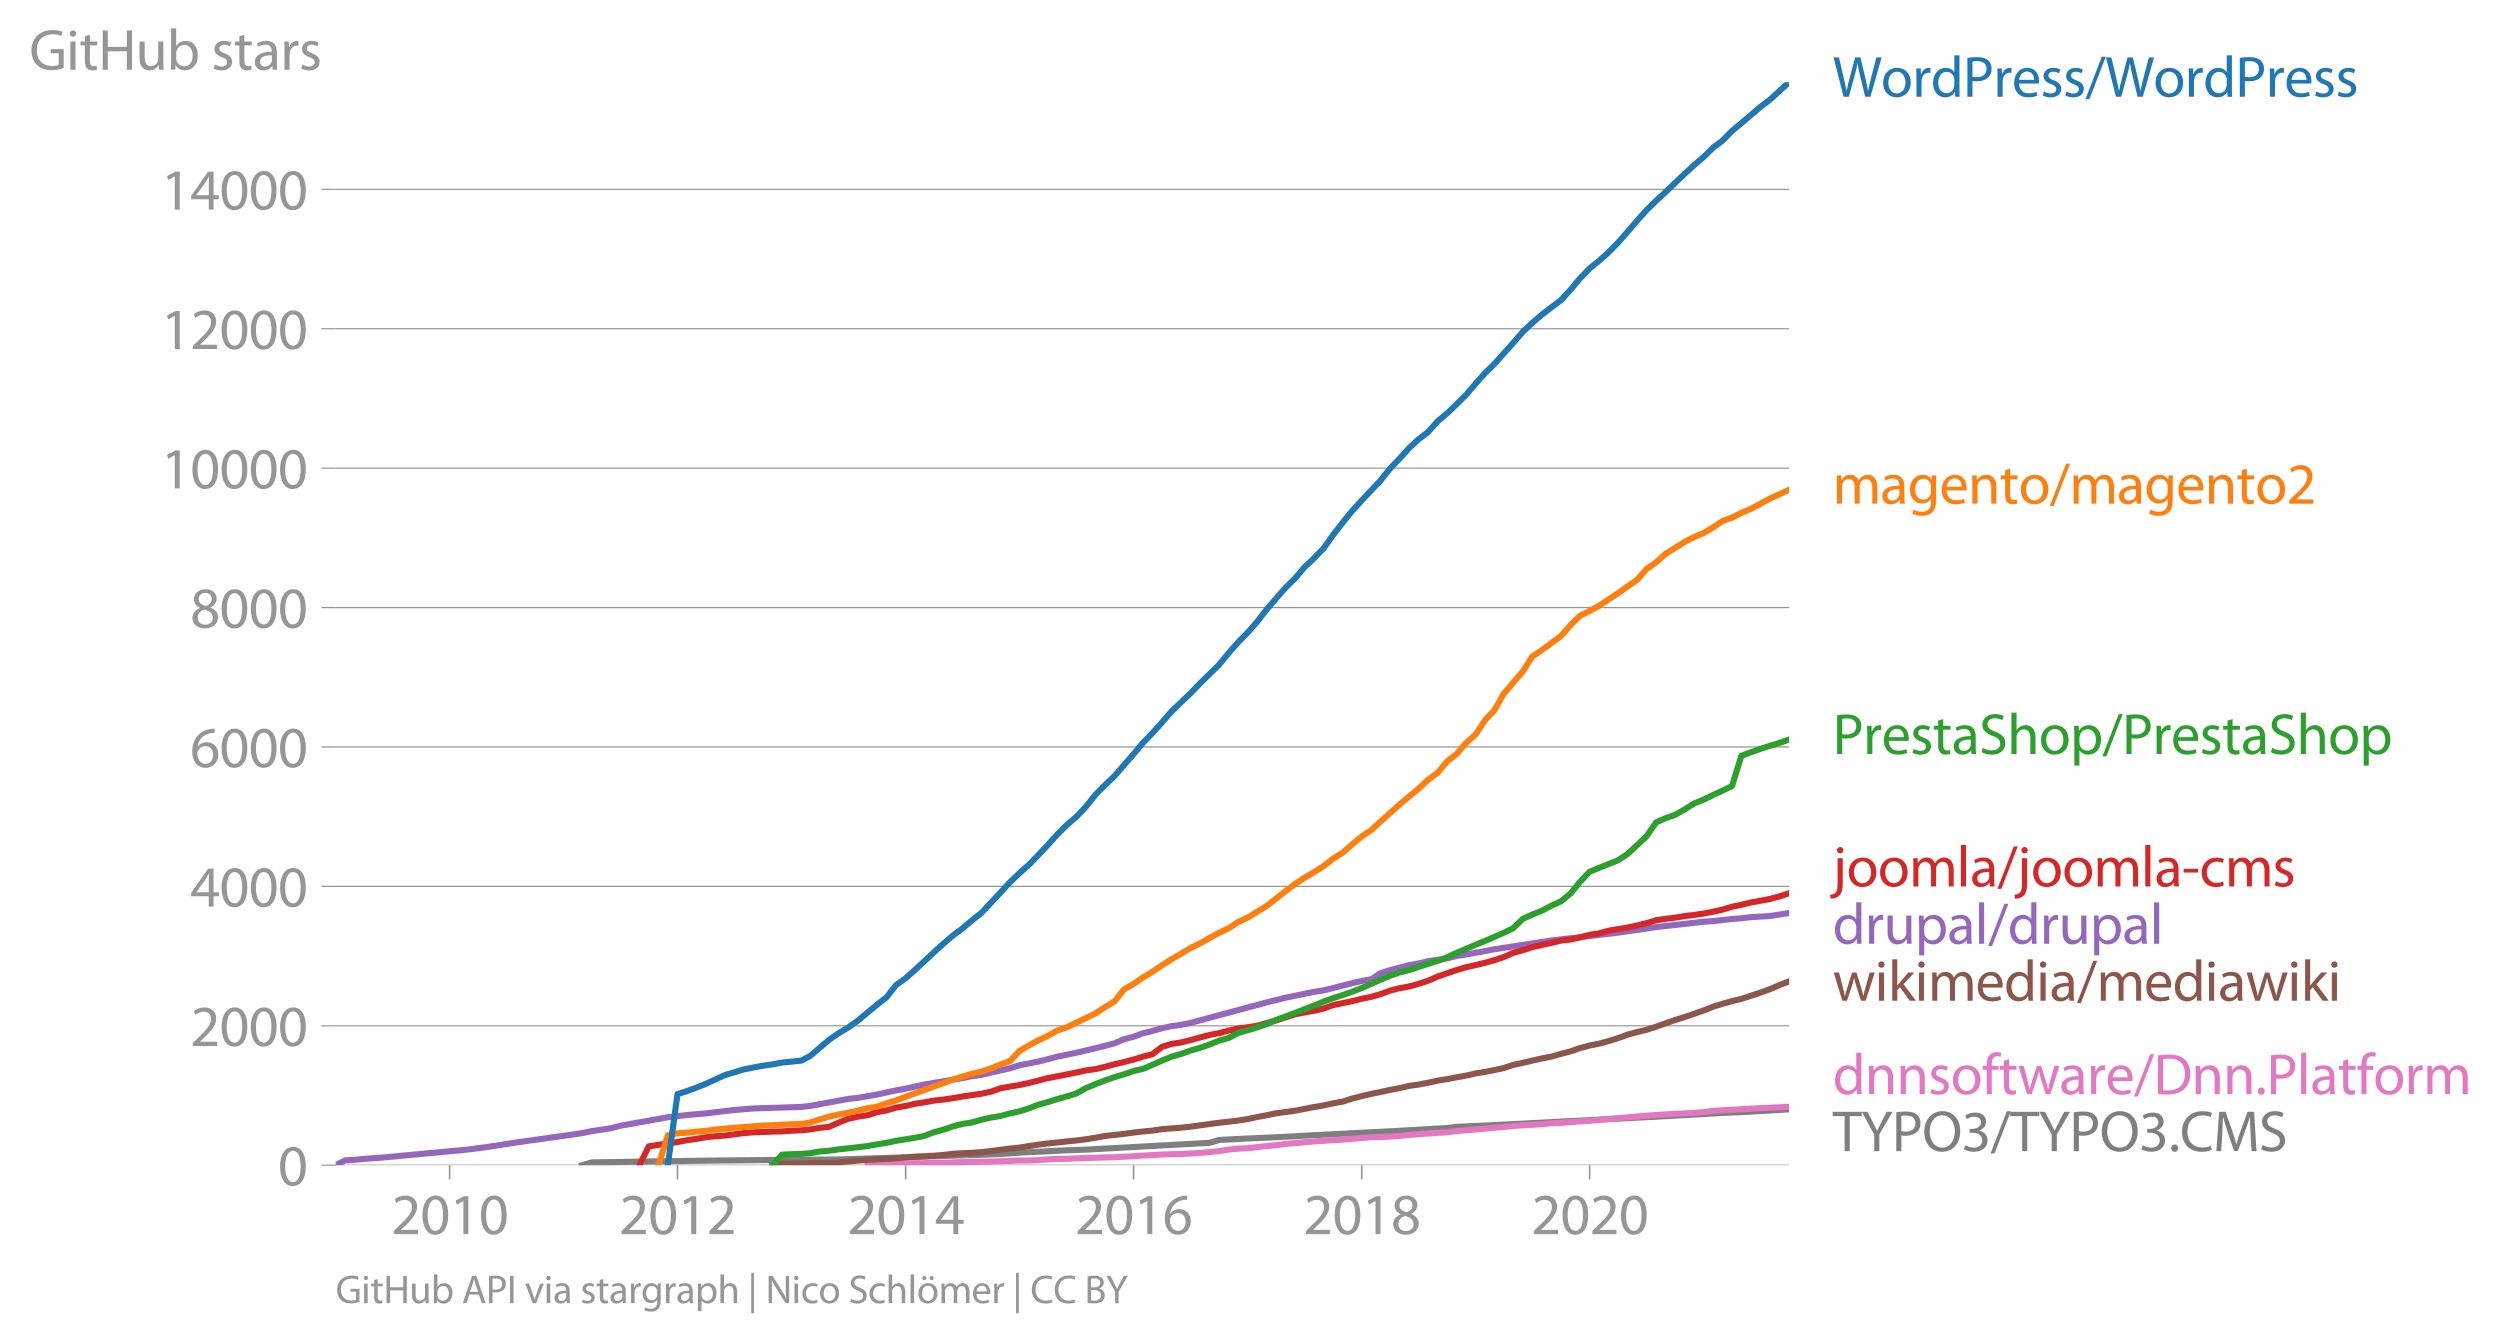 <svg height="439.762" viewBox="0 0 614.268 329.821" width="819.024" xmlns="http://www.w3.org/2000/svg" xmlns:xlink="http://www.w3.org/1999/xlink"><defs><style>*{stroke-linecap:butt;stroke-linejoin:round}</style></defs><g id="figure_1"><path d="M0 329.821h614.268V0H0z" style="fill:none" id="patch_1"/><g id="axes_1"><path d="M82.476 286.294h357.12V20.182H82.476z" style="fill:none" id="patch_2"/><g id="matplotlib.axis_1"><g id="xtick_1"><g id="line2d_1"><defs><path d="M0 0v3.5" id="m2f516dfd32" style="stroke:#969696;stroke-width:.4"/></defs><use style="fill:#969696;stroke:#969696;stroke-width:.4" x="110.472" xlink:href="#m2f516dfd32" y="286.294"/></g><g style="fill:#969696" transform="matrix(.14 0 0 -.14 96.109 303.234)" id="text_1"><defs><path d="M2944 0v467H1075v13l333 307c877 845 1434 1466 1434 2234 0 595-378 1209-1274 1209-480 0-890-179-1178-422l180-397c192 160 505 352 883 352 621 0 825-390 825-813-6-627-486-1164-1548-2176L288 346V0h2656z" id="MyriadPro-Regular-32" transform="scale(.016)"/><path d="M1677 4230c-845 0-1447-768-1447-2163C243 691 794-70 1606-70c922 0 1447 780 1447 2195 0 1325-499 2105-1376 2105zm-32-435c582 0 845-672 845-1696 0-1062-276-1734-852-1734-512 0-844 614-844 1696 0 1133 358 1734 851 1734z" id="MyriadPro-Regular-30" transform="scale(.016)"/><path d="M1510 0h544v4160h-480l-908-486 108-429 724 390h12V0z" id="MyriadPro-Regular-31" transform="scale(.016)"/></defs><use xlink:href="#MyriadPro-Regular-32"/><use x="51.3" xlink:href="#MyriadPro-Regular-30"/><use x="102.6" xlink:href="#MyriadPro-Regular-31"/><use x="153.9" xlink:href="#MyriadPro-Regular-30"/></g></g><g id="xtick_2"><use style="fill:#969696;stroke:#969696;stroke-width:.4" x="166.464" xlink:href="#m2f516dfd32" y="286.294" id="line2d_2"/><g style="fill:#969696" transform="matrix(.14 0 0 -.14 152.1 303.234)" id="text_2"><use xlink:href="#MyriadPro-Regular-32"/><use x="51.3" xlink:href="#MyriadPro-Regular-30"/><use x="102.6" xlink:href="#MyriadPro-Regular-31"/><use x="153.9" xlink:href="#MyriadPro-Regular-32"/></g></g><g id="xtick_3"><use style="fill:#969696;stroke:#969696;stroke-width:.4" x="222.532" xlink:href="#m2f516dfd32" y="286.294" id="line2d_3"/><g style="fill:#969696" transform="matrix(.14 0 0 -.14 208.17 303.234)" id="text_3"><defs><path d="M2560 0v1133h582v441h-582v2586h-608L96 1504v-371h1933V0h531zM666 1574v13l1017 1415c115 192 218 371 346 614h19c-13-218-19-435-19-653V1574H666z" id="MyriadPro-Regular-34" transform="scale(.016)"/></defs><use xlink:href="#MyriadPro-Regular-32"/><use x="51.3" xlink:href="#MyriadPro-Regular-30"/><use x="102.6" xlink:href="#MyriadPro-Regular-31"/><use x="153.9" xlink:href="#MyriadPro-Regular-34"/></g></g><g id="xtick_4"><use style="fill:#969696;stroke:#969696;stroke-width:.4" x="278.524" xlink:href="#m2f516dfd32" y="286.294" id="line2d_4"/><g style="fill:#969696" transform="matrix(.14 0 0 -.14 264.161 303.234)" id="text_4"><defs><path d="M2662 4224c-102 0-243-6-409-32-525-64-986-275-1331-614-410-410-704-1056-704-1876C218 621 800-70 1690-70c864 0 1382 704 1382 1465 0 813-518 1344-1254 1344-461 0-807-217-1005-480h-19c96 685 563 1331 1446 1479 160 25 307 32 422 25v461zM1690 365c-589 0-903 505-916 1190 0 103 26 186 64 250 154 301 468 512 807 512 518 0 857-359 857-954s-326-998-806-998h-6z" id="MyriadPro-Regular-36" transform="scale(.016)"/></defs><use xlink:href="#MyriadPro-Regular-32"/><use x="51.3" xlink:href="#MyriadPro-Regular-30"/><use x="102.6" xlink:href="#MyriadPro-Regular-31"/><use x="153.9" xlink:href="#MyriadPro-Regular-36"/></g></g><g id="xtick_5"><use style="fill:#969696;stroke:#969696;stroke-width:.4" x="334.593" xlink:href="#m2f516dfd32" y="286.294" id="line2d_5"/><g style="fill:#969696" transform="matrix(.14 0 0 -.14 320.23 303.234)" id="text_5"><defs><path d="M1062 2170c-512-218-825-589-825-1114C237 448 762-70 1632-70c794 0 1414 486 1414 1209 0 506-320 871-838 1075v20c512 243 685 620 685 972 0 519-403 1024-1210 1024-729 0-1286-448-1286-1107 0-358 198-717 659-934l6-19zm583-1831c-531 0-851 371-832 794 0 397 262 717 749 857 563-160 915-403 915-908 0-423-327-743-832-743zm6 3488c506 0 704-345 704-678 0-378-275-634-633-755-480 128-794 352-794 768 0 358 256 665 723 665z" id="MyriadPro-Regular-38" transform="scale(.016)"/></defs><use xlink:href="#MyriadPro-Regular-32"/><use x="51.3" xlink:href="#MyriadPro-Regular-30"/><use x="102.6" xlink:href="#MyriadPro-Regular-31"/><use x="153.9" xlink:href="#MyriadPro-Regular-38"/></g></g><g id="xtick_6"><use style="fill:#969696;stroke:#969696;stroke-width:.4" x="390.584" xlink:href="#m2f516dfd32" y="286.294" id="line2d_6"/><g style="fill:#969696" transform="matrix(.14 0 0 -.14 376.221 303.234)" id="text_6"><use xlink:href="#MyriadPro-Regular-32"/><use x="51.3" xlink:href="#MyriadPro-Regular-30"/><use x="102.6" xlink:href="#MyriadPro-Regular-32"/><use x="153.9" xlink:href="#MyriadPro-Regular-30"/></g></g></g><g id="matplotlib.axis_2"><g id="ytick_1"><path clip-path="url(#p79cc2a4d37)" d="M82.476 286.294h357.12" style="fill:none;stroke:#969696;stroke-linecap:square;stroke-width:.3" id="line2d_7"/><g id="line2d_8"><defs><path d="M0 0h-3.5" id="mdef66fbdb2" style="stroke:#969696;stroke-width:.3"/></defs><use style="fill:#969696;stroke:#969696;stroke-width:.3" x="82.476" xlink:href="#mdef66fbdb2" y="286.294"/></g><use xlink:href="#MyriadPro-Regular-30" style="fill:#969696" transform="matrix(.14 0 0 -.14 68.295 291.264)" id="text_7"/></g><g id="ytick_2"><path clip-path="url(#p79cc2a4d37)" d="M82.476 252.041h357.12" style="fill:none;stroke:#969696;stroke-linecap:square;stroke-width:.3" id="line2d_9"/><use style="fill:#969696;stroke:#969696;stroke-width:.3" x="82.476" xlink:href="#mdef66fbdb2" y="252.041" id="line2d_10"/><g style="fill:#969696" transform="matrix(.14 0 0 -.14 46.75 257.011)" id="text_8"><use xlink:href="#MyriadPro-Regular-32"/><use x="51.3" xlink:href="#MyriadPro-Regular-30"/><use x="102.6" xlink:href="#MyriadPro-Regular-30"/><use x="153.9" xlink:href="#MyriadPro-Regular-30"/></g></g><g id="ytick_3"><path clip-path="url(#p79cc2a4d37)" d="M82.476 217.788h357.12" style="fill:none;stroke:#969696;stroke-linecap:square;stroke-width:.3" id="line2d_11"/><use style="fill:#969696;stroke:#969696;stroke-width:.3" x="82.476" xlink:href="#mdef66fbdb2" y="217.788" id="line2d_12"/><g style="fill:#969696" transform="matrix(.14 0 0 -.14 46.75 222.758)" id="text_9"><use xlink:href="#MyriadPro-Regular-34"/><use x="51.3" xlink:href="#MyriadPro-Regular-30"/><use x="102.6" xlink:href="#MyriadPro-Regular-30"/><use x="153.9" xlink:href="#MyriadPro-Regular-30"/></g></g><g id="ytick_4"><path clip-path="url(#p79cc2a4d37)" d="M82.476 183.535h357.12" style="fill:none;stroke:#969696;stroke-linecap:square;stroke-width:.3" id="line2d_13"/><use style="fill:#969696;stroke:#969696;stroke-width:.3" x="82.476" xlink:href="#mdef66fbdb2" y="183.535" id="line2d_14"/><g style="fill:#969696" transform="matrix(.14 0 0 -.14 46.75 188.505)" id="text_10"><use xlink:href="#MyriadPro-Regular-36"/><use x="51.3" xlink:href="#MyriadPro-Regular-30"/><use x="102.6" xlink:href="#MyriadPro-Regular-30"/><use x="153.9" xlink:href="#MyriadPro-Regular-30"/></g></g><g id="ytick_5"><path clip-path="url(#p79cc2a4d37)" d="M82.476 149.282h357.12" style="fill:none;stroke:#969696;stroke-linecap:square;stroke-width:.3" id="line2d_15"/><use style="fill:#969696;stroke:#969696;stroke-width:.3" x="82.476" xlink:href="#mdef66fbdb2" y="149.282" id="line2d_16"/><g style="fill:#969696" transform="matrix(.14 0 0 -.14 46.75 154.252)" id="text_11"><use xlink:href="#MyriadPro-Regular-38"/><use x="51.3" xlink:href="#MyriadPro-Regular-30"/><use x="102.6" xlink:href="#MyriadPro-Regular-30"/><use x="153.9" xlink:href="#MyriadPro-Regular-30"/></g></g><g id="ytick_6"><path clip-path="url(#p79cc2a4d37)" d="M82.476 115.029h357.12" style="fill:none;stroke:#969696;stroke-linecap:square;stroke-width:.3" id="line2d_17"/><use style="fill:#969696;stroke:#969696;stroke-width:.3" x="82.476" xlink:href="#mdef66fbdb2" y="115.029" id="line2d_18"/><g style="fill:#969696" transform="matrix(.14 0 0 -.14 39.568 119.999)" id="text_12"><use xlink:href="#MyriadPro-Regular-31"/><use x="51.3" xlink:href="#MyriadPro-Regular-30"/><use x="102.6" xlink:href="#MyriadPro-Regular-30"/><use x="153.9" xlink:href="#MyriadPro-Regular-30"/><use x="205.2" xlink:href="#MyriadPro-Regular-30"/></g></g><g id="ytick_7"><path clip-path="url(#p79cc2a4d37)" d="M82.476 80.776h357.12" style="fill:none;stroke:#969696;stroke-linecap:square;stroke-width:.3" id="line2d_19"/><use style="fill:#969696;stroke:#969696;stroke-width:.3" x="82.476" xlink:href="#mdef66fbdb2" y="80.776" id="line2d_20"/><g style="fill:#969696" transform="matrix(.14 0 0 -.14 39.568 85.746)" id="text_13"><use xlink:href="#MyriadPro-Regular-31"/><use x="51.3" xlink:href="#MyriadPro-Regular-32"/><use x="102.6" xlink:href="#MyriadPro-Regular-30"/><use x="153.9" xlink:href="#MyriadPro-Regular-30"/><use x="205.2" xlink:href="#MyriadPro-Regular-30"/></g></g><g id="ytick_8"><path clip-path="url(#p79cc2a4d37)" d="M82.476 46.523h357.12" style="fill:none;stroke:#969696;stroke-linecap:square;stroke-width:.3" id="line2d_21"/><use style="fill:#969696;stroke:#969696;stroke-width:.3" x="82.476" xlink:href="#mdef66fbdb2" y="46.523" id="line2d_22"/><g style="fill:#969696" transform="matrix(.14 0 0 -.14 39.568 51.493)" id="text_14"><use xlink:href="#MyriadPro-Regular-31"/><use x="51.3" xlink:href="#MyriadPro-Regular-34"/><use x="102.6" xlink:href="#MyriadPro-Regular-30"/><use x="153.9" xlink:href="#MyriadPro-Regular-30"/><use x="205.2" xlink:href="#MyriadPro-Regular-30"/></g></g><g style="fill:#969696" transform="matrix(.14 0 0 -.14 7.2 17.14)" id="text_15"><defs><path d="M3770 2266H2349v-448h877V531c-128-64-378-115-743-115-1005 0-1664 646-1664 1741 0 1081 685 1734 1735 1734 435 0 723-83 953-185l135 454c-186 90-576 198-1076 198-1446 0-2329-940-2336-2227 0-672 231-1248 602-1606 422-403 960-570 1613-570 582 0 1075 147 1325 237v2074z" id="MyriadPro-Regular-47" transform="scale(.016)"/><path d="M1030 0v3098H467V0h563zM749 4320c-205 0-352-154-352-352 0-192 141-346 339-346 224 0 365 154 358 346 0 198-134 352-345 352z" id="MyriadPro-Regular-69" transform="scale(.016)"/><path d="M595 3667v-569H115v-429h480V979c0-365 58-640 218-806C947 19 1158-70 1421-70c217 0 390 38 499 83l-26 422c-83-25-172-38-326-38-314 0-422 217-422 601v1671h806v429h-806v742l-551-173z" id="MyriadPro-Regular-74" transform="scale(.016)"/><path d="M486 4314V0h557v2022h2087V0h563v4314h-563V2509H1043v1805H486z" id="MyriadPro-Regular-48" transform="scale(.016)"/><path d="M3059 3098h-563V1197c0-103-19-205-51-288-103-250-365-512-743-512-512 0-691 397-691 985v1716H448V1286C448 198 1030-70 1517-70c550 0 877 326 1024 576h13l32-506h499c-19 243-26 525-26 845v2253z" id="MyriadPro-Regular-75" transform="scale(.016)"/><path d="M467 800c0-275-13-589-25-800h486l26 512h19c230-410 589-582 1037-582 691 0 1388 550 1388 1657 7 941-537 1581-1305 1581-499 0-858-224-1056-570h-13v1946H467V800zm557 998c0 90 19 167 32 231 115 429 474 691 858 691 601 0 921-531 921-1152 0-710-352-1190-941-1190-409 0-736 268-844 659-13 64-26 134-26 205v556z" id="MyriadPro-Regular-62" transform="scale(.016)"/><path d="M250 147C467 19 781-70 1120-70c736 0 1158 390 1158 934 0 461-275 730-812 934-404 154-589 269-589 525 0 231 185 423 518 423 288 0 512-103 634-180l141 410c-173 102-448 192-762 192-666 0-1069-410-1069-909 0-371 263-678 819-877 416-153 576-300 576-569 0-256-192-461-601-461-282 0-576 115-743 224L250 147z" id="MyriadPro-Regular-73" transform="scale(.016)"/><path d="M2643 1901c0 621-230 1267-1177 1267-391 0-762-109-1018-275l128-371c218 140 518 230 806 230 634 0 704-461 704-717v-64C890 1978 224 1568 224 819c0-448 320-889 947-889 442 0 775 217 947 460h20l44-390h512c-38 211-51 474-51 742v1159zm-544-858c0-57-13-121-32-179-89-262-345-518-749-518-288 0-531 172-531 537 0 602 698 711 1312 698v-538z" id="MyriadPro-Regular-61" transform="scale(.016)"/><path d="M467 0h557v1651c0 96 13 186 26 263 76 422 358 723 755 723 77 0 134-7 192-19v531c-51 13-96 19-160 19-378 0-717-262-858-678h-25l-20 608H442c19-288 25-602 25-967V0z" id="MyriadPro-Regular-72" transform="scale(.016)"/></defs><use xlink:href="#MyriadPro-Regular-47"/><use x="64.6" xlink:href="#MyriadPro-Regular-69"/><use x="88" xlink:href="#MyriadPro-Regular-74"/><use x="121.1" xlink:href="#MyriadPro-Regular-48"/><use x="186.3" xlink:href="#MyriadPro-Regular-75"/><use x="241.4" xlink:href="#MyriadPro-Regular-62"/><use x="298.3" xlink:href="#MyriadPro-Regular-20"/><use x="319.5" xlink:href="#MyriadPro-Regular-73"/><use x="359.1" xlink:href="#MyriadPro-Regular-74"/><use x="392.2" xlink:href="#MyriadPro-Regular-61"/><use x="440.4" xlink:href="#MyriadPro-Regular-72"/><use x="473.1" xlink:href="#MyriadPro-Regular-73"/></g></g><path clip-path="url(#p79cc2a4d37)" d="m142.993 286.294 2.378-.685 14.036-.223 14.037-.205 18.715-.188 13.96-.103 30.296-1.01 4.756-.138 4.678-.205 4.68-.326 11.581-.582 4.679-.154 30.45-1.678 2.301-.703 7.057-.36 6.903-.308 6.98-.376 14.113-.737 6.903-.342 14.036-.805 2.378-.291 9.204-.429 44.486-2.329 11.582-.668 4.679-.188 11.735-.685h0" style="fill:none;stroke:#7f7f7f;stroke-linecap:square;stroke-width:1.5" id="line2d_23"/><path clip-path="url(#p79cc2a4d37)" d="m213.175 286.294 2.3-.137 2.379-.068 2.3-.137 2.378-.069 2.378-.068 2.148-.018 2.377-.068h2.301l2.378-.12 2.301-.068 2.378-.035 2.378-.051 2.3-.069 2.378-.05 2.301-.104 2.378-.068 2.378-.034 2.148-.086 2.377-.171 2.301-.12 2.378-.034 2.301-.103 2.378-.069 2.378-.085 2.3-.069 2.378-.051 2.301-.12 2.378-.137 2.378-.171 2.224-.086 2.378-.154 2.3-.069 2.379-.051 2.3-.137 2.378-.12 2.378-.223 2.301-.24 2.378-.376 2.3-.24 2.379-.103 2.377-.274 2.148-.222 2.378-.24 2.3-.308 2.379-.206 2.3-.205 2.378-.189 2.378-.171 2.301-.154 2.378-.12 2.3-.223 2.379-.171 2.377-.24 2.148-.017 2.378-.103 2.3-.137 2.378-.274 2.301-.188 2.378-.154 2.378-.172 2.3-.137 2.379-.308 2.3-.171 2.378-.223 2.378-.188 2.148-.223 2.378-.188 2.3-.257 2.378-.171 2.301-.12 2.378-.154 2.378-.223 2.3-.086 2.379-.188 2.3-.171 2.378-.154 2.378-.223 2.224-.223 2.378-.171 2.301-.223 2.378-.222 2.3-.189 2.379-.17 2.377-.155 2.301-.137 2.378-.12 2.301-.12 2.378-.171 2.378-.326 2.147-.137 2.378-.137 2.301-.12 2.378-.154 2.3-.12 2.378-.085 2.378-.12 2.301-.12" style="fill:none;stroke:#e377c2;stroke-linecap:square;stroke-width:1.5" id="line2d_24"/><path clip-path="url(#p79cc2a4d37)" d="m189.858 286.294 2.3-.41 2.378-.018h2.378l2.148-.051 2.378-.069 2.3-.034 2.378-.137 2.301-.189 2.378-.222 2.378-.189 2.3-.137 2.379-.102 2.3-.103 2.378-.24 2.378-.188 2.148-.103 2.377-.137 2.301-.171 2.378-.291 2.301-.155 2.378-.085 2.378-.189 2.3-.257 2.378-.308 2.301-.291 2.378-.257 2.378-.377 2.148-.325 2.377-.308 2.301-.223 2.378-.274 2.301-.223 2.378-.308 2.378-.377 2.3-.41 2.378-.275 2.301-.257 2.378-.325 2.378-.274 2.224-.206 2.378-.36 2.3-.17 2.379-.189 2.3-.24 2.378-.342 2.378-.326 2.301-.308 2.378-.257 2.3-.274 2.379-.377 2.377-.513 2.148-.394 2.378-.497 2.3-.308 2.379-.326 2.3-.445 2.378-.462 2.378-.394 2.301-.514 2.378-.428 2.3-.754 2.379-.6 2.377-.564 2.148-.429 2.378-.513 2.3-.446 2.378-.548 2.301-.325 2.378-.445 2.378-.531 2.3-.36 2.379-.462 2.3-.411 2.378-.548 2.378-.377 2.148-.428 2.378-.514 2.3-.77 2.378-.498 2.301-.548 2.378-.548 2.378-.445 2.3-.668 2.379-.616 2.3-.805 2.378-.634 2.378-.463 2.224-.616 2.378-.72 2.301-.856 2.378-.65 2.3-.549 2.379-.77 2.377-.84 2.301-.804 2.378-.737 2.301-.788 2.378-.839 2.378-.942 2.147-.668 2.378-.668 2.301-.548 2.378-.77 2.3-.771 2.378-.856 2.378-1.028 2.301-.873" style="fill:none;stroke:#8c564b;stroke-linecap:square;stroke-width:1.5" id="line2d_25"/><g style="fill:#1f77b4" transform="matrix(.14 0 0 -.14 450.31 23.766)" id="text_16"><defs><path d="m1773 0 614 2246c160 557 256 980 333 1408h13c57-435 147-857 281-1408L3558 0h583l1222 4314h-569l-570-2176c-134-538-256-1018-346-1492h-12c-64 455-180 967-301 1479l-525 2189h-582l-576-2176c-148-557-282-1069-352-1498h-13c-77 416-192 954-320 1491L685 4314H96L1190 0h583z" id="MyriadPro-Regular-57" transform="scale(.016)"/><path d="M1779 3168c-857 0-1536-608-1536-1645C243 544 890-70 1728-70c749 0 1542 499 1542 1644 0 948-601 1594-1491 1594zm-13-422c666 0 928-666 928-1191 0-697-403-1203-940-1203-551 0-941 512-941 1190 0 589 288 1204 953 1204z" id="MyriadPro-Regular-6f" transform="scale(.016)"/><path d="M2579 4544V2694h-13c-140 250-460 474-934 474-755 0-1395-634-1389-1664C243 563 819-70 1568-70c506 0 883 262 1056 608h13l25-538h506c-19 211-26 525-26 800v3744h-563zm0-3245c0-89-6-166-25-243-103-422-448-672-826-672-608 0-915 518-915 1146 0 684 345 1196 928 1196 422 0 729-294 813-652 19-71 25-167 25-237v-538z" id="MyriadPro-Regular-64" transform="scale(.016)"/><path d="M486 0h557v1728c128-32 282-38 448-38 544 0 1024 160 1319 473 217 224 332 531 332 922 0 384-140 697-377 902-256 231-659 359-1210 359-448 0-800-39-1069-84V0zm557 3859c96 26 282 45 525 45 614 0 1018-275 1018-845 0-595-410-921-1082-921-186 0-339 12-461 44v1677z" id="MyriadPro-Regular-50" transform="scale(.016)"/><path d="M2957 1446c6 58 19 148 19 263 0 569-269 1459-1280 1459-902 0-1453-736-1453-1670C243 563 813-70 1766-70c493 0 832 108 1031 198l-96 403c-211-89-455-160-858-160-563 0-1049 314-1062 1075h2176zM787 1850c45 390 295 915 864 915 634 0 787-557 781-915H787z" id="MyriadPro-Regular-65" transform="scale(.016)"/><path d="m422-256 1792 4640h-435L-6-256h428z" id="MyriadPro-Regular-2f" transform="scale(.016)"/></defs><use xlink:href="#MyriadPro-Regular-57"/><use x="84.6" xlink:href="#MyriadPro-Regular-6f"/><use x="139.5" xlink:href="#MyriadPro-Regular-72"/><use x="172.2" xlink:href="#MyriadPro-Regular-64"/><use x="228.6" xlink:href="#MyriadPro-Regular-50"/><use x="281.8" xlink:href="#MyriadPro-Regular-72"/><use x="314.5" xlink:href="#MyriadPro-Regular-65"/><use x="364.6" xlink:href="#MyriadPro-Regular-73"/><use x="404.2" xlink:href="#MyriadPro-Regular-73"/><use x="443.8" xlink:href="#MyriadPro-Regular-2f"/><use x="478.1" xlink:href="#MyriadPro-Regular-57"/><use x="562.7" xlink:href="#MyriadPro-Regular-6f"/><use x="617.6" xlink:href="#MyriadPro-Regular-72"/><use x="650.3" xlink:href="#MyriadPro-Regular-64"/><use x="706.7" xlink:href="#MyriadPro-Regular-50"/><use x="759.9" xlink:href="#MyriadPro-Regular-72"/><use x="792.6" xlink:href="#MyriadPro-Regular-65"/><use x="842.7" xlink:href="#MyriadPro-Regular-73"/><use x="882.3" xlink:href="#MyriadPro-Regular-73"/></g><g style="fill:#ff7f0e" transform="matrix(.14 0 0 -.14 450.31 123.75)" id="text_17"><defs><path d="M467 0h551v1869c0 96 12 192 44 275 90 282 346 563 698 563 429 0 646-358 646-851V0h551v1914c0 102 19 204 45 281 96 275 345 512 665 512 455 0 672-358 672-953V0h551v1824c0 1075-608 1344-1018 1344-294 0-499-77-685-218-128-96-249-230-345-403h-13c-135 365-455 621-877 621-512 0-800-275-973-570h-19l-26 500H442c19-256 25-519 25-839V0z" id="MyriadPro-Regular-6d" transform="scale(.016)"/><path d="M3110 2246c0 378 13 628 26 852h-493l-25-468h-13c-135 256-429 538-967 538-710 0-1395-595-1395-1645C243 666 794 13 1562 13c480 0 812 230 985 518h13V186c0-781-422-1082-998-1082-384 0-704 115-909 243l-141-429c250-166 659-256 1030-256 391 0 826 90 1127 372 301 268 441 704 441 1414v1798zm-556-928c0-96-13-204-45-300-122-359-435-576-781-576-608 0-915 505-915 1113 0 717 384 1171 921 1171 410 0 685-268 788-595 25-77 32-160 32-256v-557z" id="MyriadPro-Regular-67" transform="scale(.016)"/><path d="M467 0h563v1862c0 96 13 192 39 263 96 313 384 576 755 576 531 0 717-416 717-915V0h563v1850c0 1062-666 1318-1094 1318-512 0-871-288-1024-582h-13l-32 512H442c19-256 25-519 25-839V0z" id="MyriadPro-Regular-6e" transform="scale(.016)"/></defs><use xlink:href="#MyriadPro-Regular-6d"/><use x="83.4" xlink:href="#MyriadPro-Regular-61"/><use x="131.6" xlink:href="#MyriadPro-Regular-67"/><use x="187.5" xlink:href="#MyriadPro-Regular-65"/><use x="237.6" xlink:href="#MyriadPro-Regular-6e"/><use x="293.1" xlink:href="#MyriadPro-Regular-74"/><use x="326.2" xlink:href="#MyriadPro-Regular-6f"/><use x="381.1" xlink:href="#MyriadPro-Regular-2f"/><use x="415.4" xlink:href="#MyriadPro-Regular-6d"/><use x="498.8" xlink:href="#MyriadPro-Regular-61"/><use x="547" xlink:href="#MyriadPro-Regular-67"/><use x="602.9" xlink:href="#MyriadPro-Regular-65"/><use x="653" xlink:href="#MyriadPro-Regular-6e"/><use x="708.5" xlink:href="#MyriadPro-Regular-74"/><use x="741.6" xlink:href="#MyriadPro-Regular-6f"/><use x="796.5" xlink:href="#MyriadPro-Regular-32"/></g><g style="fill:#2ca02c" transform="matrix(.14 0 0 -.14 450.31 185.27)" id="text_18"><defs><path d="M269 211C499 58 954-70 1370-70c1017 0 1510 582 1510 1248 0 633-371 985-1101 1267-595 230-857 429-857 832 0 294 224 646 812 646 391 0 679-128 820-205l153 455c-192 109-512 211-953 211-839 0-1396-499-1396-1171 0-608 436-973 1140-1223 582-224 812-454 812-857 0-435-332-736-902-736-384 0-749 128-998 281L269 211z" id="MyriadPro-Regular-53" transform="scale(.016)"/><path d="M467 0h563v1869c0 109 7 192 39 269 102 307 390 563 755 563 531 0 717-423 717-922V0h563v1843c0 1069-666 1325-1082 1325-211 0-409-64-576-160-172-96-313-237-403-397h-13v1933H467V0z" id="MyriadPro-Regular-68" transform="scale(.016)"/><path d="M467-1267h557V416h13c185-307 544-486 953-486 730 0 1408 550 1408 1664 0 940-563 1574-1312 1574-505 0-870-224-1100-602h-13l-26 532H442c12-295 25-615 25-1012v-3353zm557 3059c0 77 19 160 38 230 109 423 468 698 852 698 595 0 921-531 921-1152 0-710-345-1197-941-1197-403 0-742 269-844 659-13 71-26 148-26 231v531z" id="MyriadPro-Regular-70" transform="scale(.016)"/></defs><use xlink:href="#MyriadPro-Regular-50"/><use x="53.2" xlink:href="#MyriadPro-Regular-72"/><use x="85.9" xlink:href="#MyriadPro-Regular-65"/><use x="136" xlink:href="#MyriadPro-Regular-73"/><use x="175.6" xlink:href="#MyriadPro-Regular-74"/><use x="208.7" xlink:href="#MyriadPro-Regular-61"/><use x="256.9" xlink:href="#MyriadPro-Regular-53"/><use x="306.2" xlink:href="#MyriadPro-Regular-68"/><use x="361.7" xlink:href="#MyriadPro-Regular-6f"/><use x="416.6" xlink:href="#MyriadPro-Regular-70"/><use x="473.5" xlink:href="#MyriadPro-Regular-2f"/><use x="507.8" xlink:href="#MyriadPro-Regular-50"/><use x="561" xlink:href="#MyriadPro-Regular-72"/><use x="593.7" xlink:href="#MyriadPro-Regular-65"/><use x="643.8" xlink:href="#MyriadPro-Regular-73"/><use x="683.4" xlink:href="#MyriadPro-Regular-74"/><use x="716.5" xlink:href="#MyriadPro-Regular-61"/><use x="764.7" xlink:href="#MyriadPro-Regular-53"/><use x="814" xlink:href="#MyriadPro-Regular-68"/><use x="869.5" xlink:href="#MyriadPro-Regular-6f"/><use x="924.4" xlink:href="#MyriadPro-Regular-70"/></g><g style="fill:#d62728" transform="matrix(.14 0 0 -.14 450.31 217.803)" id="text_19"><defs><path d="M-230-1350c300 0 710 102 960 352 275 281 371 672 371 1273v2823H538V493c0-743-58-992-212-1165C192-819-32-890-288-909l58-441zM826 4320c-212 0-359-154-359-352 0-186 135-346 346-346 224 0 358 160 352 346 0 198-135 352-339 352z" id="MyriadPro-Regular-6a" transform="scale(.016)"/><path d="M467 0h563v4544H467V0z" id="MyriadPro-Regular-6c" transform="scale(.016)"/><path d="M192 1939v-416h1581v416H192z" id="MyriadPro-Regular-2d" transform="scale(.016)"/><path d="M2579 538c-160-71-371-154-691-154-614 0-1075 442-1075 1158 0 647 384 1172 1094 1172 307 0 519-71 653-148l128 436c-154 76-448 160-781 160-1011 0-1664-692-1664-1645C243 570 851-70 1786-70c416 0 742 108 889 185l-96 423z" id="MyriadPro-Regular-63" transform="scale(.016)"/></defs><use xlink:href="#MyriadPro-Regular-6a"/><use x="24.3" xlink:href="#MyriadPro-Regular-6f"/><use x="79.2" xlink:href="#MyriadPro-Regular-6f"/><use x="134.1" xlink:href="#MyriadPro-Regular-6d"/><use x="217.5" xlink:href="#MyriadPro-Regular-6c"/><use x="241.1" xlink:href="#MyriadPro-Regular-61"/><use x="289.3" xlink:href="#MyriadPro-Regular-2f"/><use x="323.6" xlink:href="#MyriadPro-Regular-6a"/><use x="347.9" xlink:href="#MyriadPro-Regular-6f"/><use x="402.8" xlink:href="#MyriadPro-Regular-6f"/><use x="457.7" xlink:href="#MyriadPro-Regular-6d"/><use x="541.1" xlink:href="#MyriadPro-Regular-6c"/><use x="564.7" xlink:href="#MyriadPro-Regular-61"/><use x="612.9" xlink:href="#MyriadPro-Regular-2d"/><use x="643.6" xlink:href="#MyriadPro-Regular-63"/><use x="688.4" xlink:href="#MyriadPro-Regular-6d"/><use x="771.8" xlink:href="#MyriadPro-Regular-73"/></g><g style="fill:#9467bd" transform="matrix(.14 0 0 -.14 450.31 231.894)" id="text_20"><use xlink:href="#MyriadPro-Regular-64"/><use x="56.4" xlink:href="#MyriadPro-Regular-72"/><use x="89.1" xlink:href="#MyriadPro-Regular-75"/><use x="144.2" xlink:href="#MyriadPro-Regular-70"/><use x="201.1" xlink:href="#MyriadPro-Regular-61"/><use x="249.3" xlink:href="#MyriadPro-Regular-6c"/><use x="272.9" xlink:href="#MyriadPro-Regular-2f"/><use x="307.2" xlink:href="#MyriadPro-Regular-64"/><use x="363.6" xlink:href="#MyriadPro-Regular-72"/><use x="396.3" xlink:href="#MyriadPro-Regular-75"/><use x="451.4" xlink:href="#MyriadPro-Regular-70"/><use x="508.3" xlink:href="#MyriadPro-Regular-61"/><use x="556.5" xlink:href="#MyriadPro-Regular-6c"/></g><g style="fill:#8c564b" transform="matrix(.14 0 0 -.14 450.31 245.894)" id="text_21"><defs><path d="M115 3098 1050 0h512l499 1472c109 333 205 653 281 1024h13c77-365 167-672 275-1018L3104 0h512l998 3098h-556l-442-1556c-102-364-186-691-237-1004h-19c-70 313-160 640-275 1011l-480 1549h-474l-505-1575c-103-339-205-672-276-985h-19c-57 320-141 640-230 985L691 3098H115z" id="MyriadPro-Regular-77" transform="scale(.016)"/><path d="M1024 4544H467V0h557v1165l288 320L2381 0h685L1702 1824l1197 1274h-678l-909-1069c-90-109-198-243-275-352h-13v2867z" id="MyriadPro-Regular-6b" transform="scale(.016)"/></defs><use xlink:href="#MyriadPro-Regular-77"/><use x="73.6" xlink:href="#MyriadPro-Regular-69"/><use x="97" xlink:href="#MyriadPro-Regular-6b"/><use x="143.9" xlink:href="#MyriadPro-Regular-69"/><use x="167.3" xlink:href="#MyriadPro-Regular-6d"/><use x="250.7" xlink:href="#MyriadPro-Regular-65"/><use x="300.8" xlink:href="#MyriadPro-Regular-64"/><use x="357.2" xlink:href="#MyriadPro-Regular-69"/><use x="380.6" xlink:href="#MyriadPro-Regular-61"/><use x="428.8" xlink:href="#MyriadPro-Regular-2f"/><use x="463.1" xlink:href="#MyriadPro-Regular-6d"/><use x="546.5" xlink:href="#MyriadPro-Regular-65"/><use x="596.6" xlink:href="#MyriadPro-Regular-64"/><use x="653" xlink:href="#MyriadPro-Regular-69"/><use x="676.4" xlink:href="#MyriadPro-Regular-61"/><use x="724.6" xlink:href="#MyriadPro-Regular-77"/><use x="798.2" xlink:href="#MyriadPro-Regular-69"/><use x="821.6" xlink:href="#MyriadPro-Regular-6b"/><use x="868.5" xlink:href="#MyriadPro-Regular-69"/></g><g style="fill:#e377c2" transform="matrix(.14 0 0 -.14 450.31 268.843)" id="text_22"><defs><path d="M1082 0v2669h748v429h-748v166c0 474 121 896 601 896 160 0 275-32 359-70l76 435c-108 45-281 89-480 89-262 0-544-83-755-288-262-249-358-646-358-1081v-147H90v-429h435V0h557z" id="MyriadPro-Regular-66" transform="scale(.016)"/><path d="M486 13c282-32 615-51 1012-51 838 0 1504 217 1907 620 403 397 621 973 621 1677 0 698-224 1197-608 1549-378 352-948 538-1748 538-441 0-844-39-1184-90V13zm557 3833c147 32 365 58 653 58 1178 0 1754-646 1747-1664 0-1165-646-1830-1837-1830-217 0-422 6-563 32v3404z" id="MyriadPro-Regular-44" transform="scale(.016)"/><path d="M710-70c237 0 384 172 384 403 0 237-153 403-377 403S333 570 333 333c0-231 153-403 371-403h6z" id="MyriadPro-Regular-2e" transform="scale(.016)"/></defs><use xlink:href="#MyriadPro-Regular-64"/><use x="56.4" xlink:href="#MyriadPro-Regular-6e"/><use x="111.9" xlink:href="#MyriadPro-Regular-6e"/><use x="167.4" xlink:href="#MyriadPro-Regular-73"/><use x="207" xlink:href="#MyriadPro-Regular-6f"/><use x="261.9" xlink:href="#MyriadPro-Regular-66"/><use x="291.1" xlink:href="#MyriadPro-Regular-74"/><use x="324.2" xlink:href="#MyriadPro-Regular-77"/><use x="397.8" xlink:href="#MyriadPro-Regular-61"/><use x="446" xlink:href="#MyriadPro-Regular-72"/><use x="478.7" xlink:href="#MyriadPro-Regular-65"/><use x="528.8" xlink:href="#MyriadPro-Regular-2f"/><use x="563.1" xlink:href="#MyriadPro-Regular-44"/><use x="629.7" xlink:href="#MyriadPro-Regular-6e"/><use x="685.2" xlink:href="#MyriadPro-Regular-6e"/><use x="740.7" xlink:href="#MyriadPro-Regular-2e"/><use x="761.4" xlink:href="#MyriadPro-Regular-50"/><use x="814.6" xlink:href="#MyriadPro-Regular-6c"/><use x="838.2" xlink:href="#MyriadPro-Regular-61"/><use x="886.4" xlink:href="#MyriadPro-Regular-74"/><use x="919.5" xlink:href="#MyriadPro-Regular-66"/><use x="948.7" xlink:href="#MyriadPro-Regular-6f"/><use x="1003.6" xlink:href="#MyriadPro-Regular-72"/><use x="1036.3" xlink:href="#MyriadPro-Regular-6d"/></g><g style="fill:#7f7f7f" transform="matrix(.14 0 0 -.14 450.31 282.843)" id="text_23"><defs><path d="M1306 0h563v3840h1318v474H-6v-474h1312V0z" id="MyriadPro-Regular-54" transform="scale(.016)"/><path d="M2010 0v1837l1446 2477h-634l-620-1191c-167-326-314-608-436-889h-12c-135 300-263 563-429 889L717 4314H83l1363-2484V0h564z" id="MyriadPro-Regular-59" transform="scale(.016)"/><path d="M2234 4384c-1152 0-2004-896-2004-2266C230 813 1030-70 2170-70c1100 0 2003 787 2003 2272 0 1280-762 2182-1939 2182zm-26-454c928 0 1376-896 1376-1754 0-979-499-1792-1382-1792-877 0-1376 826-1376 1747 0 947 460 1799 1382 1799z" id="MyriadPro-Regular-4f" transform="scale(.016)"/><path d="M269 211C474 77 883-70 1350-70c999 0 1517 582 1517 1248 0 582-416 966-928 1068v13c512 186 768 551 768 979 0 506-371 992-1190 992-448 0-871-160-1088-320l147-409c179 128 499 275 832 275 518 0 730-294 730-627 0-493-519-704-928-704H896v-423h314c544 0 1068-249 1075-832 6-345-218-806-941-806-390 0-762 160-922 262L269 211z" id="MyriadPro-Regular-33" transform="scale(.016)"/><path d="M3386 582c-224-108-570-179-909-179-1050 0-1658 679-1658 1735 0 1132 672 1779 1683 1779 359 0 660-77 871-179l134 454c-147 77-486 192-1024 192-1337 0-2253-915-2253-2266C230 704 1146-70 2362-70c524 0 934 108 1139 211l-115 441z" id="MyriadPro-Regular-43" transform="scale(.016)"/><path d="M4230 0h544l-268 4314h-711l-768-2087c-192-544-345-1017-454-1453h-19c-109 448-256 922-436 1453l-736 2087H672L371 0h531l116 1850c38 646 70 1369 83 1907h13c121-512 294-1069 499-1677L2310 26h423l761 2092c218 589 397 1133 544 1639h20c-7-538 32-1261 64-1863L4230 0z" id="MyriadPro-Regular-4d" transform="scale(.016)"/></defs><use xlink:href="#MyriadPro-Regular-54"/><use x="49.7" xlink:href="#MyriadPro-Regular-59"/><use x="103.8" xlink:href="#MyriadPro-Regular-50"/><use x="157" xlink:href="#MyriadPro-Regular-4f"/><use x="225.9" xlink:href="#MyriadPro-Regular-33"/><use x="277.2" xlink:href="#MyriadPro-Regular-2f"/><use x="311.5" xlink:href="#MyriadPro-Regular-54"/><use x="361.2" xlink:href="#MyriadPro-Regular-59"/><use x="415.3" xlink:href="#MyriadPro-Regular-50"/><use x="468.5" xlink:href="#MyriadPro-Regular-4f"/><use x="537.4" xlink:href="#MyriadPro-Regular-33"/><use x="588.7" xlink:href="#MyriadPro-Regular-2e"/><use x="609.4" xlink:href="#MyriadPro-Regular-43"/><use x="667.4" xlink:href="#MyriadPro-Regular-4d"/><use x="747.8" xlink:href="#MyriadPro-Regular-53"/></g><g style="fill:#969696" transform="matrix(.097 0 0 -.097 82.476 320.192)" id="text_24"><defs><path d="M2714 1357 3174 0h596L2298 4314h-672L160 0h576l448 1357h1530zm-1415 435 423 1248c83 262 153 525 217 781h13c64-250 128-506 224-787l422-1242H1299z" id="MyriadPro-Regular-41" transform="scale(.016)"/><path d="M486 4314V0h557v4314H486z" id="MyriadPro-Regular-49" transform="scale(.016)"/><path d="M83 3098 1261 0h537l1216 3098h-588l-602-1741c-102-282-192-538-262-794h-20c-64 256-147 512-249 794L685 3098H83z" id="MyriadPro-Regular-76" transform="scale(.016)"/><path d="M550 4800v-6400h429v6400H550z" id="MyriadPro-Regular-7c" transform="scale(.016)"/><path d="M1011 0v1843c0 717-13 1235-45 1779l20 7c217-467 505-960 806-1440L3162 0h563v4314h-525V2509c0-672 13-1197 64-1773l-13-6c-205 441-454 896-774 1401L1094 4314H486V0h525z" id="MyriadPro-Regular-4e" transform="scale(.016)"/><path d="M1165 3648c185 0 313 154 313 326 0 186-134 327-313 327s-327-147-327-327c0-172 135-326 320-326h7zm1184 0c185 0 313 154 313 326 0 186-134 327-313 327s-320-147-320-327c0-172 128-326 313-326h7zm-570-480c-857 0-1536-608-1536-1645C243 544 890-70 1728-70c749 0 1542 499 1542 1644 0 948-601 1594-1491 1594zm-13-422c666 0 928-666 928-1191 0-697-403-1203-940-1203-551 0-941 512-941 1190 0 589 288 1204 953 1204z" id="MyriadPro-Regular-f6" transform="scale(.016)"/><path d="M486 13c186-26 480-51 864-51 704 0 1191 128 1492 403 217 211 364 493 364 864 0 640-480 979-889 1081v13c454 167 729 531 729 947 0 340-134 596-358 762-269 218-627 314-1184 314-390 0-774-39-1018-90V13zm557 3865c90 20 237 39 493 39 563 0 947-199 947-704 0-416-345-723-934-723h-506v1388zm0-1811h461c608 0 1114-243 1114-832 0-627-532-838-1108-838-198 0-358 6-467 25v1645z" id="MyriadPro-Regular-42" transform="scale(.016)"/></defs><use xlink:href="#MyriadPro-Regular-47"/><use x="64.6" xlink:href="#MyriadPro-Regular-69"/><use x="88" xlink:href="#MyriadPro-Regular-74"/><use x="121.1" xlink:href="#MyriadPro-Regular-48"/><use x="186.3" xlink:href="#MyriadPro-Regular-75"/><use x="241.4" xlink:href="#MyriadPro-Regular-62"/><use x="298.3" xlink:href="#MyriadPro-Regular-20"/><use x="319.5" xlink:href="#MyriadPro-Regular-41"/><use x="380.7" xlink:href="#MyriadPro-Regular-50"/><use x="433.9" xlink:href="#MyriadPro-Regular-49"/><use x="457.8" xlink:href="#MyriadPro-Regular-20"/><use x="479" xlink:href="#MyriadPro-Regular-76"/><use x="527.1" xlink:href="#MyriadPro-Regular-69"/><use x="550.5" xlink:href="#MyriadPro-Regular-61"/><use x="598.7" xlink:href="#MyriadPro-Regular-20"/><use x="619.9" xlink:href="#MyriadPro-Regular-73"/><use x="659.5" xlink:href="#MyriadPro-Regular-74"/><use x="692.6" xlink:href="#MyriadPro-Regular-61"/><use x="740.8" xlink:href="#MyriadPro-Regular-72"/><use x="773.5" xlink:href="#MyriadPro-Regular-67"/><use x="829.4" xlink:href="#MyriadPro-Regular-72"/><use x="862.1" xlink:href="#MyriadPro-Regular-61"/><use x="910.3" xlink:href="#MyriadPro-Regular-70"/><use x="967.2" xlink:href="#MyriadPro-Regular-68"/><use x="1022.7" xlink:href="#MyriadPro-Regular-20"/><use x="1043.9" xlink:href="#MyriadPro-Regular-7c"/><use x="1067.8" xlink:href="#MyriadPro-Regular-20"/><use x="1089" xlink:href="#MyriadPro-Regular-4e"/><use x="1154.8" xlink:href="#MyriadPro-Regular-69"/><use x="1178.2" xlink:href="#MyriadPro-Regular-63"/><use x="1223" xlink:href="#MyriadPro-Regular-6f"/><use x="1277.9" xlink:href="#MyriadPro-Regular-20"/><use x="1299.1" xlink:href="#MyriadPro-Regular-53"/><use x="1348.4" xlink:href="#MyriadPro-Regular-63"/><use x="1393.2" xlink:href="#MyriadPro-Regular-68"/><use x="1448.7" xlink:href="#MyriadPro-Regular-6c"/><use x="1472.3" xlink:href="#MyriadPro-Regular-f6"/><use x="1527.2" xlink:href="#MyriadPro-Regular-6d"/><use x="1610.6" xlink:href="#MyriadPro-Regular-65"/><use x="1660.7" xlink:href="#MyriadPro-Regular-72"/><use x="1693.4" xlink:href="#MyriadPro-Regular-20"/><use x="1714.6" xlink:href="#MyriadPro-Regular-7c"/><use x="1738.5" xlink:href="#MyriadPro-Regular-20"/><use x="1759.7" xlink:href="#MyriadPro-Regular-43"/><use x="1817.7" xlink:href="#MyriadPro-Regular-43"/><use x="1875.7" xlink:href="#MyriadPro-Regular-20"/><use x="1896.9" xlink:href="#MyriadPro-Regular-42"/><use x="1951.1" xlink:href="#MyriadPro-Regular-59"/></g><path clip-path="url(#p79cc2a4d37)" d="m82.476 286.294 2.378-1.199 2.148-.102 2.377-.24 4.68-.343 20.938-1.97 4.68-.616 7.056-1.096 16.26-2.295 2.378-.514 4.679-.685 2.3-.616 11.736-2.107 4.756-.548 4.602-.394 6.98-.839 4.755-.377 11.735-.377 2.148-.24 9.357-1.73 2.378-.256 4.679-.822 4.679-1.01 2.377-.429 4.526-1.01 9.357-1.576 2.378-.48 2.378-.342 6.98-1.593 2.377-.753 4.526-.89 4.678-1.2 4.68-.976 4.755-1.113 4.678-1.199 2.301-1.01 2.378-.617 2.378-.873 2.224-.531 2.378-.685 2.3-.497 2.379-.326 2.3-.48 18.639-5.017 4.679-1.165 7.056-1.456 2.378-.36 6.98-1.763 2.378-.548 2.377-.411 2.148-1.473 2.378-.754 4.678-1.233 2.301-.41 2.378-.566 4.679-.702 2.378-.6 2.3-.342 6.904-1.285 14.113-2.175 16.337-1.918 9.358-1.37 11.735-1.319 2.378-.171 4.525-.497 2.301-.171 2.378-.291 4.678-.274 4.68-.737h0" style="fill:none;stroke:#9467bd;stroke-linecap:square;stroke-width:1.5" id="line2d_26"/><path clip-path="url(#p79cc2a4d37)" d="m157.106 286.294 2.301-4.641 2.378-.36 2.301-.342 2.378-.343 2.378-.462 2.224-.309 2.378-.41 2.3-.24 2.378-.172 2.301-.308 2.378-.308 2.378-.189 2.301-.068 2.378-.103 2.3-.051 2.378-.171 2.378-.086 2.148-.24 2.378-.377 2.3-.257 2.378-1.061 2.301-.925 2.378-.497 2.378-.36 2.3-.753 2.379-.445 2.3-.668 2.378-.411 2.378-.548 2.148-.326 2.377-.428 2.301-.257 2.378-.342 2.301-.411 2.378-.343 2.378-.36 2.3-.48 2.378-.856 2.301-.41 2.378-.394 2.378-.514 2.148-.548 2.377-.634 2.301-.411 2.378-.48 2.301-.462 2.378-.53 2.378-.31 2.3-.564 2.378-.634 2.301-.548 2.378-.6 2.378-.753 2.224-.531 2.378-1.85 2.3-.702 2.379-.377 2.3-.565 2.378-.668 2.378-.616 2.301-.446 2.378-.616 2.3-.514 2.379-.308 2.377-.377 2.148-.634 2.378-.65 2.3-.754 2.379-.754 2.3-.462 2.378-.411 2.378-.565 2.301-.822 2.378-.497 2.3-.48 2.379-.582 2.377-.497 2.148-.616 2.378-.874 2.3-.599 2.378-.428 2.301-.65 2.378-.755 2.378-1.044 2.3-.805 2.379-.805 2.3-.685 2.378-.531 2.378-.582 2.148-.6 2.378-.805 2.3-1.01 2.378-.651 2.301-.754 2.378-.548 2.378-.513 2.3-.549 2.379-.274 2.3-.496 2.378-.651 2.378-.377 2.224-.616 2.378-.411 2.301-.36 2.378-.531 2.3-.565 2.379-.72 2.377-.36 2.301-.273 2.378-.411 2.301-.257 2.378-.36 2.378-.462 2.147-.48 2.378-.719 2.301-.48 2.378-.565 2.3-.428 2.378-.445 2.378-.634 2.301-.77" style="fill:none;stroke:#d62728;stroke-linecap:square;stroke-width:1.5" id="line2d_27"/><path clip-path="url(#p79cc2a4d37)" d="m189.858 286.294 2.3-2.586 2.378-.12 2.378-.068 2.148-.172 2.378-.428 2.3-.171 2.378-.36 2.301-.24 2.378-.273 2.378-.292 2.3-.41 2.379-.377 2.3-.497 2.378-.377 2.378-.377 2.148-.428 2.377-.908 2.301-.633 2.378-.805 2.301-.6 2.378-.376 2.378-.685 2.3-.514 2.378-.394 2.301-.634 2.378-.514 2.378-.753 2.148-.84 2.377-.667 2.301-.72 2.378-.668 2.301-.719 2.378-1.319 2.378-.993 2.3-.89 2.378-.823 2.301-.702 2.378-.805 2.378-.548 2.224-.959 2.378-1.045 2.3-.959 2.379-.668 2.3-.839 2.378-.685 2.378-.822 2.301-.942 2.378-.65 2.3-1.251 2.379-.668 2.377-.72 2.148-.736 2.378-1.044 2.3-.857 2.379-.873 2.3-.908 2.378-.89 2.378-1.01 2.301-.823 2.378-.77 2.3-.806 2.379-.924 2.377-1.045 2.148-.96 2.378-.993 2.3-.805 2.378-.599 2.301-.754 2.378-.77 2.378-.754 2.3-.856 2.379-1.13 2.3-.942 2.378-1.028 2.378-.976 2.148-.925 2.378-1.045 2.3-1.096 2.378-2.33 2.301-1.027 2.378-.959 2.378-1.25 2.3-1.045 2.379-1.952 2.3-2.843 2.378-2.484 2.378-.976 2.224-.89 2.378-.96 2.301-1.507 2.378-2.209 2.3-2.14 2.379-3.46 2.377-1.028 2.301-.822 2.378-1.37 2.301-1.422 2.378-.959 2.378-1.181 2.147-.977 2.378-1.147 2.301-7.45 2.378-.874 2.3-.822 2.378-.753 2.378-.72 2.301-.839" style="fill:none;stroke:#2ca02c;stroke-linecap:square;stroke-width:1.5" id="line2d_28"/><path clip-path="url(#p79cc2a4d37)" d="m161.785 286.294 2.301-7.347 2.378-.48 2.378-.17 2.224-.24 2.378-.19 2.3-.324 2.378-.24 2.301-.223 2.378-.154 2.378-.188 2.301-.189 2.378-.068 2.3-.137 2.378-.103 2.378-.086 2.148-.342 2.378-.771 2.3-.685 2.378-.531 2.301-.428 2.378-.514 2.378-.6 2.3-.359 2.379-.84 2.3-.701 2.378-.891 2.378-.873 2.148-.754 2.377-.908 2.301-.788 2.378-.941 2.301-.686 2.378-.702 2.378-.565 2.3-.77 2.378-.96 2.301-.839 2.378-2.517 2.378-1.388 2.148-1.164 2.377-1.114 2.301-1.301 2.378-.805 2.301-1.13 2.378-1.13 2.378-1.165 2.3-1.525 2.378-1.404 2.301-2.946 2.378-1.37 2.378-1.644 2.224-1.319 2.378-1.61 2.3-1.473 2.379-1.353 2.3-1.421 2.378-1.148 2.378-1.353 2.301-1.25 2.378-1.13 2.3-1.507 2.379-1.114 2.377-1.455 2.148-1.319 2.378-1.833 2.3-1.832 2.379-1.781 2.3-1.507 2.378-1.405 2.378-1.507 2.301-1.798 2.378-1.49 2.3-2.021 2.379-1.987 2.377-1.575 2.148-1.987 2.378-2.124 2.3-2.072 2.378-1.987 2.301-1.918 2.378-2.21 2.378-1.746 2.3-2.775 2.379-1.85 2.3-2.705 2.378-2.124 2.378-3.597 2.148-2.226 2.378-4.179 2.3-2.689 2.378-2.774 2.301-3.648 2.378-1.576 2.378-1.781 2.3-1.678 2.379-2.706 2.3-2.261 2.378-1.199 2.378-1.319 2.224-1.473 2.378-1.558 2.301-1.661 2.378-1.627 2.3-2.638 2.379-1.678 2.377-2.124 2.301-1.422 2.378-1.507 2.301-1.164 2.378-1.01 2.378-1.422 2.147-1.456 2.378-.89 2.301-1.148 2.378-1.01 2.3-1.234 2.378-1.301 2.378-1.062 2.301-1.079" style="fill:none;stroke:#ff7f0e;stroke-linecap:square;stroke-width:1.5" id="line2d_29"/><path clip-path="url(#p79cc2a4d37)" d="m164.086 286.294 2.378-17.452 2.378-.77 2.224-.823 2.378-.959 2.3-1.044 2.378-1.096 2.301-.686 2.378-.719 2.378-.462 2.301-.428 2.378-.343 2.3-.428 2.378-.24 2.378-.257 2.148-1.13 2.378-2.038 2.3-1.953 2.378-1.627 2.301-1.387 2.378-1.695 2.378-1.987 2.3-1.901 2.379-1.867 2.3-2.963 2.378-1.695 2.378-2.124 2.148-1.987 2.377-2.226 2.301-2.09 2.378-2.038 2.301-1.695 2.378-2.021 2.378-1.901 2.3-2.45 2.378-2.551 2.301-2.5 2.378-2.261 2.378-2.124 2.148-2.21 2.377-2.534 2.301-2.552 2.378-2.38 2.301-1.953 2.378-2.5 2.378-2.98 2.3-2.347 2.378-2.243 2.301-2.672 2.378-2.723 2.378-2.843 2.224-2.278 2.378-2.655 2.3-2.671 2.379-2.278 2.3-2.192 2.378-2.467 2.378-2.329 2.301-2.26 2.378-2.895 2.3-2.62 2.379-2.415 2.377-2.723 2.148-2.792 2.378-2.774 2.3-2.62 2.379-2.347 2.3-2.706 2.378-2.26 2.378-2.467 2.301-3.237 2.378-3.065 2.3-2.86 2.379-2.57 2.377-2.534 2.148-2.261 2.378-2.997 2.3-2.398 2.378-2.637 2.301-2.141 2.378-1.833 2.378-2.654 2.3-1.918 2.379-2.278 2.3-2.278 2.378-2.809 2.378-2.637 2.148-2.107 2.378-2.655 2.3-2.568 2.378-2.74 2.301-2.176 2.378-2.038 2.378-1.815 2.3-1.73 2.379-2.586 2.3-2.775 2.378-2.449 2.378-1.935 2.224-1.97 2.378-2.449 2.301-2.603 2.378-2.774 2.3-2.57 2.379-2.329 2.377-2.192 2.301-2.226 2.378-2.244 2.301-2.106 2.378-2.038 2.378-2.347 2.147-1.575 2.378-2.432 2.301-1.901 2.378-2.038 2.3-1.953 2.378-1.798 2.378-2.192 2.301-2.09" style="fill:none;stroke:#1f77b4;stroke-linecap:square;stroke-width:1.5" id="line2d_30"/></g></g><defs><clipPath id="p79cc2a4d37"><path d="M82.476 20.182h357.12v266.112H82.476z"/></clipPath></defs></svg>